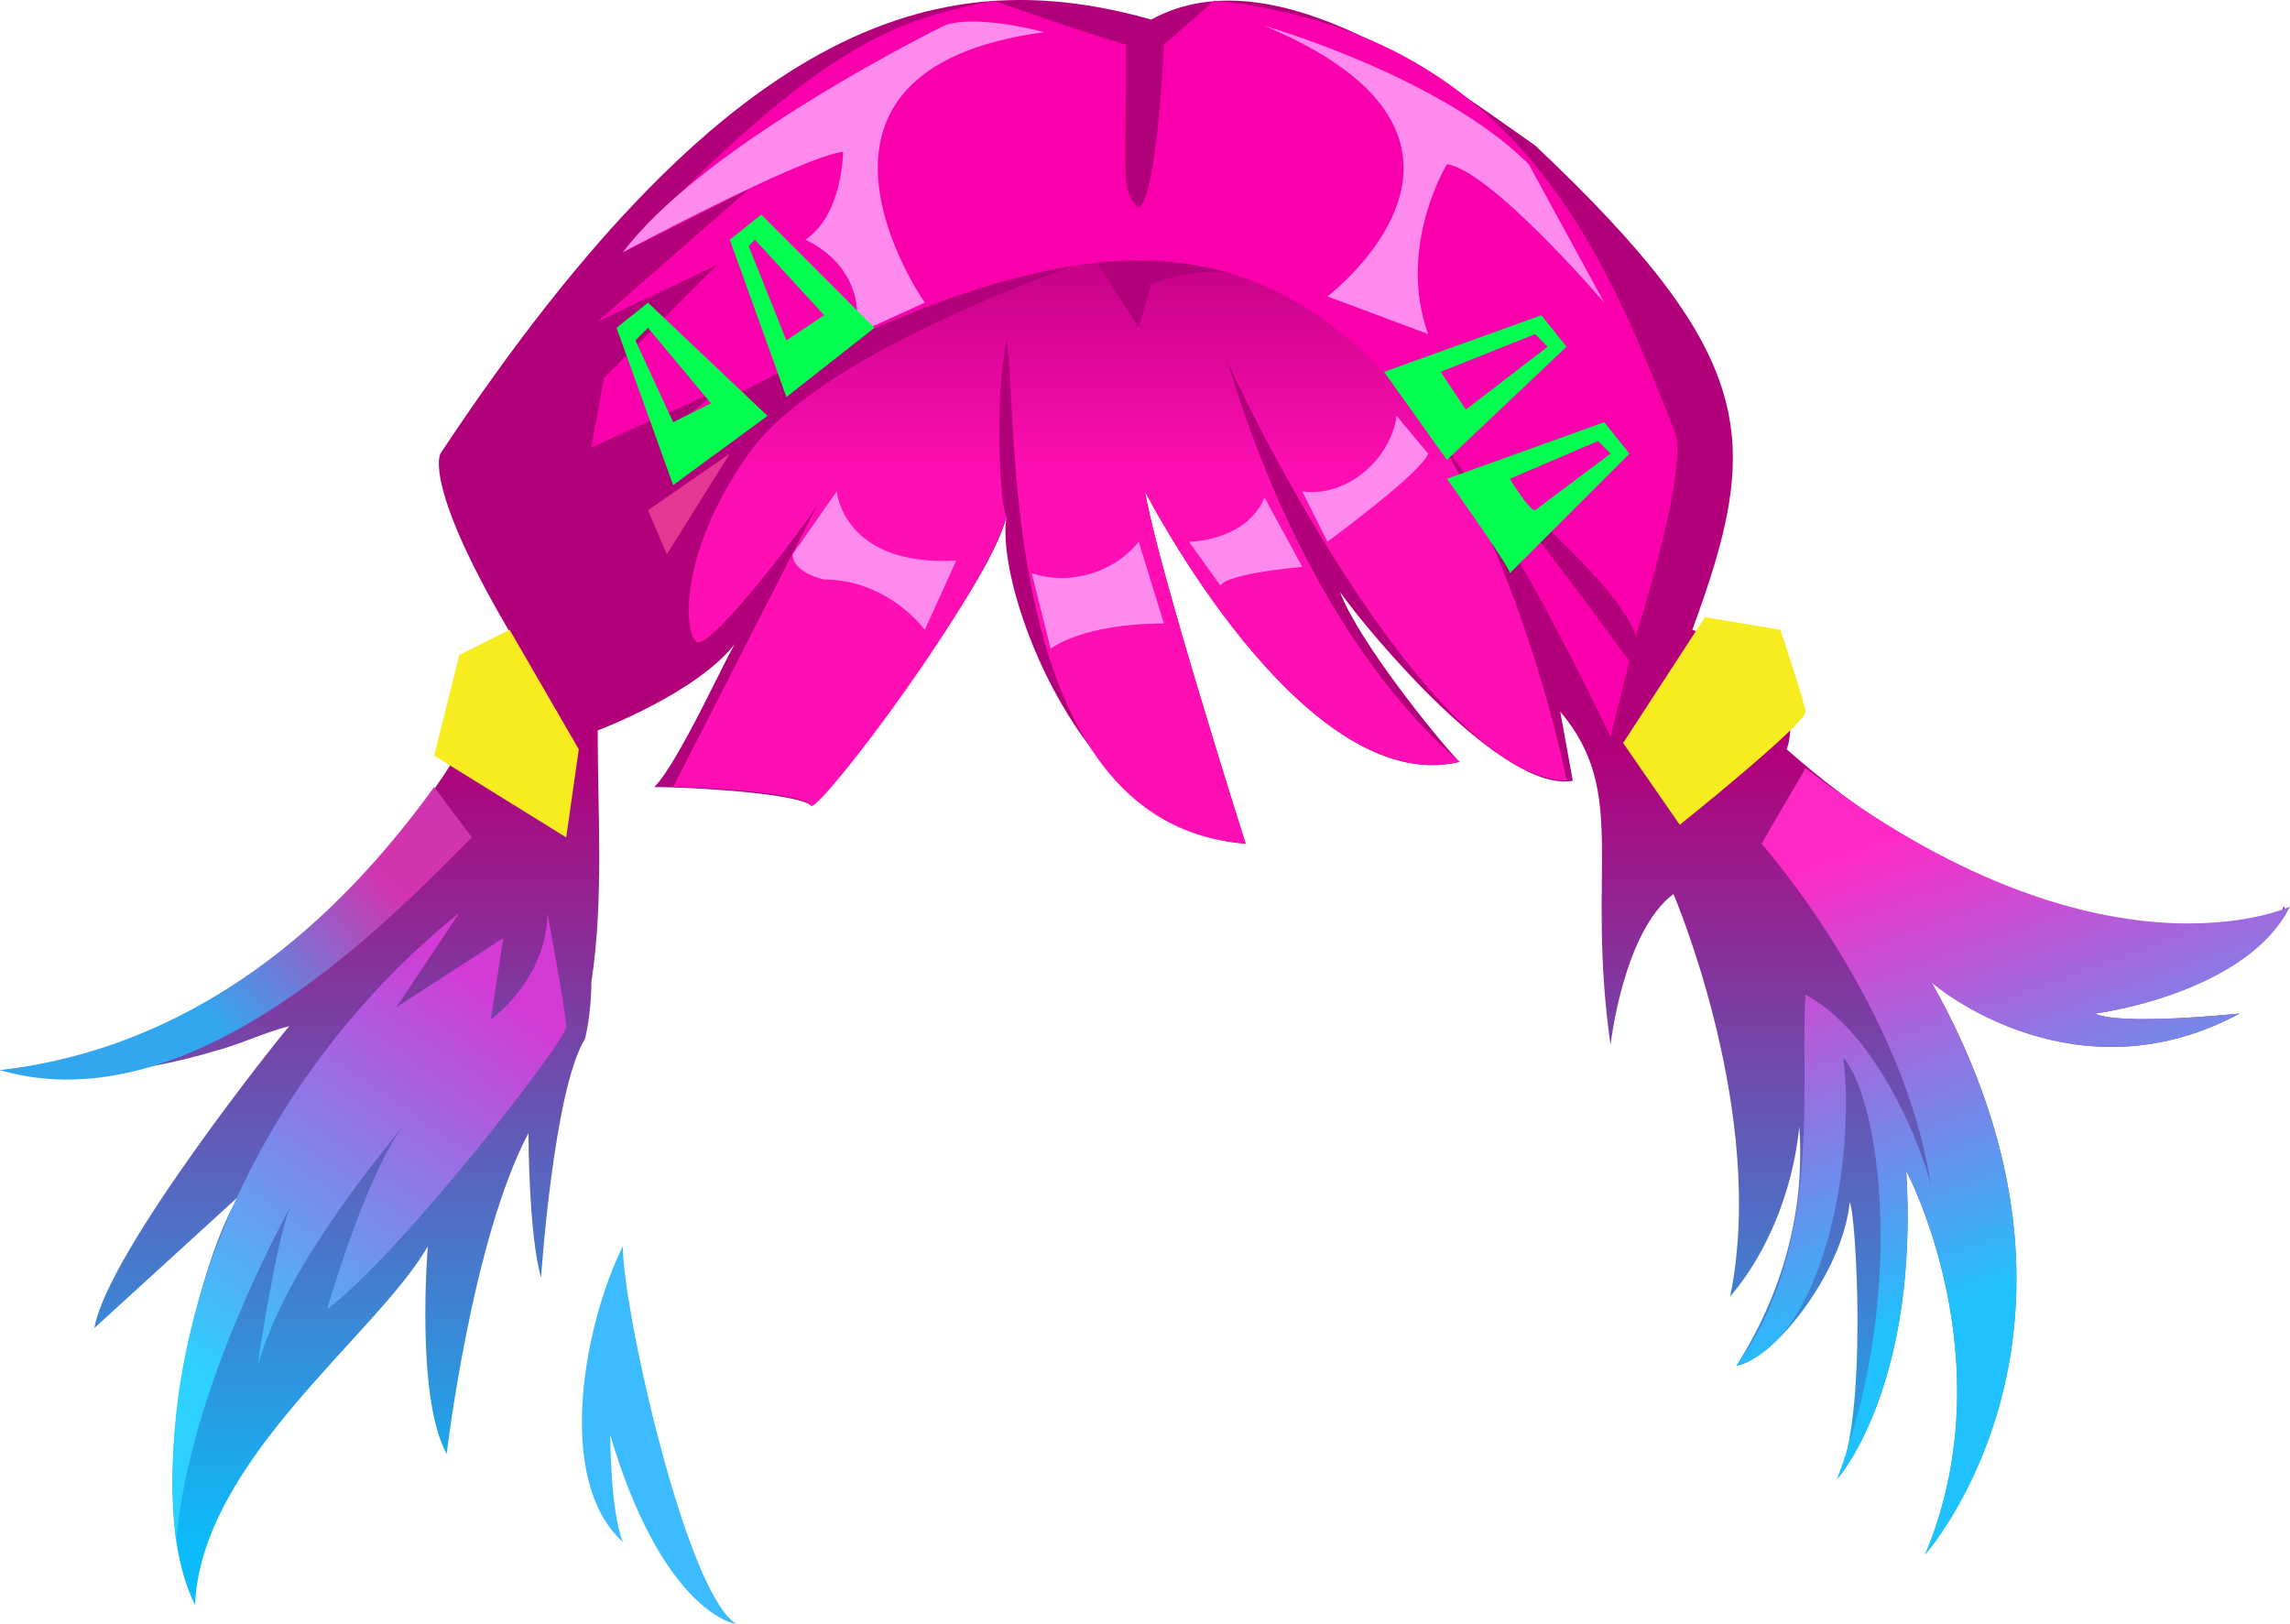 <?xml version="1.0" encoding="UTF-8" standalone="no"?>
<svg
   width="364"
   height="258.109"
   viewBox="0 0 364 258.109"
   version="1.1"
   id="svg70"
   sodipodi:docname="cb-layer-0669.svg"
   xmlns:inkscape="http://www.inkscape.org/namespaces/inkscape"
   xmlns:sodipodi="http://sodipodi.sourceforge.net/DTD/sodipodi-0.dtd"
   xmlns="http://www.w3.org/2000/svg"
   xmlns:svg="http://www.w3.org/2000/svg">
  <sodipodi:namedview
     id="namedview72"
     pagecolor="#ffffff"
     bordercolor="#666666"
     borderopacity="1.0"
     inkscape:pageshadow="2"
     inkscape:pageopacity="0.0"
     inkscape:pagecheckerboard="0" />
  <defs
     id="defs27">
    <linearGradient
       x1="153.027"
       y1="144.12"
       x2="153.027"
       y2="293.266"
       id="id-63196"
       gradientTransform="scale(1.193,0.838)"
       gradientUnits="userSpaceOnUse">
      <stop
         stop-color="#B2007A"
         offset="0%"
         id="stop2" />
      <stop
         stop-color="#0CBBF9"
         offset="100%"
         id="stop4" />
    </linearGradient>
    <linearGradient
       x1="365.653"
       y1="109.705"
       x2="381.385"
       y2="171.585"
       id="id-63197"
       gradientTransform="scale(0.839,1.192)"
       gradientUnits="userSpaceOnUse">
      <stop
         stop-color="#FF29C6"
         offset="0%"
         id="stop7" />
      <stop
         stop-color="#1FC2FF"
         offset="100%"
         id="stop9" />
    </linearGradient>
    <linearGradient
       x1="144.051"
       y1="50.662"
       x2="144.051"
       y2="93.182"
       id="id-63198"
       gradientTransform="scale(1.236,0.809)"
       gradientUnits="userSpaceOnUse">
      <stop
         stop-color="#C60287"
         offset="0%"
         id="stop12" />
      <stop
         stop-color="#FF0EB3"
         offset="100%"
         id="stop14" />
    </linearGradient>
    <linearGradient
       x1="47.833"
       y1="177.06"
       x2="19.488"
       y2="194.186"
       id="id-63199"
       gradientTransform="scale(1.27,0.787)"
       gradientUnits="userSpaceOnUse">
      <stop
         stop-color="#D234B0"
         offset="0%"
         id="stop17" />
      <stop
         stop-color="#32A7F0"
         offset="100%"
         id="stop19" />
    </linearGradient>
    <linearGradient
       x1="90.072"
       y1="120.243"
       x2="63.175"
       y2="182.738"
       id="id-63200"
       gradientTransform="scale(0.791,1.264)"
       gradientUnits="userSpaceOnUse">
      <stop
         stop-color="#D33AD6"
         offset="0%"
         id="stop22" />
      <stop
         stop-color="#2DD1FF"
         offset="100%"
         id="stop24" />
    </linearGradient>
  </defs>
  <g
     transform="translate(-1,-0.891)"
     id="id-63201">
    <path
       d="m 334,162 c 4,2 23,0 23,0 -26,14 -48,-4 -49,-5 31,55 -1,91 -1,91 13,-31 -3,-61 -3,-61 2,33 -10,48 -11,49 5,-9 3,-43 2,-44 -1,11 -12,25 -18,26 7,-11 11,-24 10,-38 -1,10 -5,20 -11,27 6,-29 -9,-64 -9,-64 -8,6 -10,24 -10,24 -4,-28 3,-40 -8,-53 l 2,11 c -11,2 -32,-23 -37,-30 3,8 16,24 19,27 -25,6 -50,-43 -50,-43 2,12 16,56 16,56 -26,-2 -40,-41 -38,-52 -3,12 -30,46 -31,46 -2,-2 -19,-3 -25,-3 4,-4 12,-22 13,-23 -6,8 -22,14 -22,14 0,13 1,27 -1,40 0,5 -1,9 -1,9 -5,8 -7,38 -7,38 -2,-7 -2,-23 -2,-23 -9,17 -13,51 -13,51 -5,-9 -3,-33 -3,-33 -8,14 -36,34 -37,57 -9,-18 1,-56 7,-65 0,0 -23,21 -23,21 2,-12 30,-47 31,-48 -4,1 -8,3 -12,4 -20,6 -34,3 -34,3 43,-4 71,-42 82,-68 C 68,78 71,73 71,73 118,2 152,-5 184,4 c 20,-11 48,11 61,20 36,34 36,47 25,77 20,7 15,19 15,19 43,38 82,27 79,25 -6,14 -30,17 -30,17 z"
       fill="url(#id-63196)"
       id="id-63202"
       style="fill:url(#id-63196)" />
    <g
       transform="translate(1,1)"
       id="id-63203">
      <path
         d="m 333,161 c 4,2 23,0 23,0 -26,14 -48,-4 -49,-5 31,55 -1,91 -1,91 13,-31 -3,-61 -3,-61 2,33 -10,48 -11,49 11,-29 7,-60 1,-67 2,16 -3,45 -17,49 14,-19 10,-46 11,-59 13,7 20,29 20,31 -4,-29 -27,-55 -27,-55 l 7,-12 c 47,36 77,22 77,22 -7,14 -31,17 -31,17 z"
         fill="url(#id-63197)"
         id="id-63204"
         style="fill:url(#id-63197)" />
      <path
         d="m 232,121 v 0 c -25,6 -50,-43 -50,-43 2,12 16,56 16,56 -40,-3 -36,-69 -38,-80 -2,10 -1,27 0,28 -4,13 -29,46 -31,46 -1,-2 -16,-3 -22,-3 l 23,-45 c -1,2 -16,22 -19,22 -2,0 -4,-13 8,-30 12,-17 55,-31 55,-31 l 7,11 2,-7 c 42,-15 63,63 66,79 -23,-1 -53,-64 -54,-67 12,40 30,58 37,64 z"
         fill="url(#id-63198)"
         id="path31"
         style="fill:url(#id-63198)" />
      <path
         d="m 236,75 c 7,8 23,30 23,30 l -3,12 C 215,32 189,23 107,68 l 7,-6 -20,9 2,-11 18,-18 -19,9 24,-21 -20,10 C 131,6 143,3 158,0 c 14,5 21,7 21,7 0,21 -1,23 2,26 3,-2 4,-26 4,-26 l 8,-7 c 48,5 62,40 73,68 3,5 -6,33 -6,33 -2,-7 -18,-21 -24,-26 z"
         fill="#fa00ac"
         id="path33" />
      <polygon
         points="106,88 116,72 103,81 "
         fill="#e53895"
         id="polygon35" />
      <path
         d="M 75,133 C 63,145 31,179 0,170 34,166 56,143 69,125 Z"
         fill="url(#id-63199)"
         id="path37"
         style="fill:url(#id-63199)" />
      <path
         d="m 90,163 c 1,1 -26,36 -38,45 0,0 6,-21 12,-29 -4,5 -19,23 -23,38 0,-1 3,-20 5,-25 -1,2 -16,29 -18,53 -4,-36 14,-75 45,-100 l -10,15 17,-11 -2,13 c 5,-4 9,-10 9,-17 0,0 3,16 3,18 z"
         fill="url(#id-63200)"
         id="path39"
         style="fill:url(#id-63200)" />
      <path
         d="m 97,228 c 0,0 0,12 2,17 -11,-10 -6,-35 0,-47 0,10 10,55 18,60 -1,0 -12,-3 -20,-30 z"
         fill="#3cbcff"
         id="path41" />
    </g>
    <g
       transform="translate(99,4)"
       fill="#fe8aed"
       id="id-63211">
      <path
         d="m 35,75 c 0,0 1,12 19,11 l -5,11 c -4,-5 -10,-8 -16,-8 0,0 -5,-1 -5,-4 z"
         id="path44" />
      <path
         d="m 66,88 3,12 c 0,0 5,-4 18,-4 L 83,83 c -4,5 -11,7 -17,5 z"
         id="path46" />
      <path
         d="m 91,83 c 0,0 9,0 12,-7 l 6,11 c 0,0 -12,1 -13,3 z"
         id="path48" />
      <path
         d="m 109,75 4,8 c 0,0 15,-11 16,-14 l -5,-6 c -1,7 -8,13 -15,12 z"
         id="path50" />
      <path
         d="m 129,50 -16,-6 c 0,0 33,-25 -10,-43 0,0 28,8 42,22 l 12,22 c 0,0 -18,-21 -25,-22 0,0 -8,13 -3,27 z"
         id="path52" />
      <path
         d="M 38,50 49,45 C 49,45 23,8 68,2 68,2 57,-1 52,1 46,4 13,21 1,37 1,37 29,22 36,21 c 0,0 0,10 -6,14 0,0 10,4 8,15 z"
         id="path54" />
    </g>
    <g
       transform="translate(70,35)"
       id="id-63218">
      <path
         d="M 70,18 68,16 52,0 47,4 56,29 Z M 56,20 50,5 51,4 62,16 Z"
         fill="#01ff4f"
         id="id-63219"
         fill-rule="nonzero" />
      <path
         d="m 34,14 -5,4 9,25 15,-11 z m -2,6 2,-2 10,12 -6,3 z"
         fill="#01ff4f"
         id="path58"
         fill-rule="nonzero" />
      <path
         d="m 186,33 -25,9 c 0,0 10,14 10,15 0,0 19,-19 19,-19 z m -15,9 c 0,0 14,-6 14,-6 l 2,2 c 0,0 -12,9 -12,9 -1,0 -4,-5 -4,-5 z"
         fill="#01ff4f"
         id="path60"
         fill-rule="nonzero" />
      <path
         d="m 176,16 -25,9 10,14 19,-18 z m -16,9 15,-6 2,2 -13,10 z"
         fill="#01ff4f"
         id="path62"
         fill-rule="nonzero" />
      <path
         d="m 189,84 9,13 c 0,0 20,-16 20,-18 0,-1 -4,-13 -4,-13 l -12,-2 z"
         fill="#f7ec1f"
         id="path64" />
      <polygon
         points="12,66 4,70 0,86 21,99 23,85 "
         fill="#f7ec1f"
         id="polygon66" />
    </g>
  </g>
</svg>

